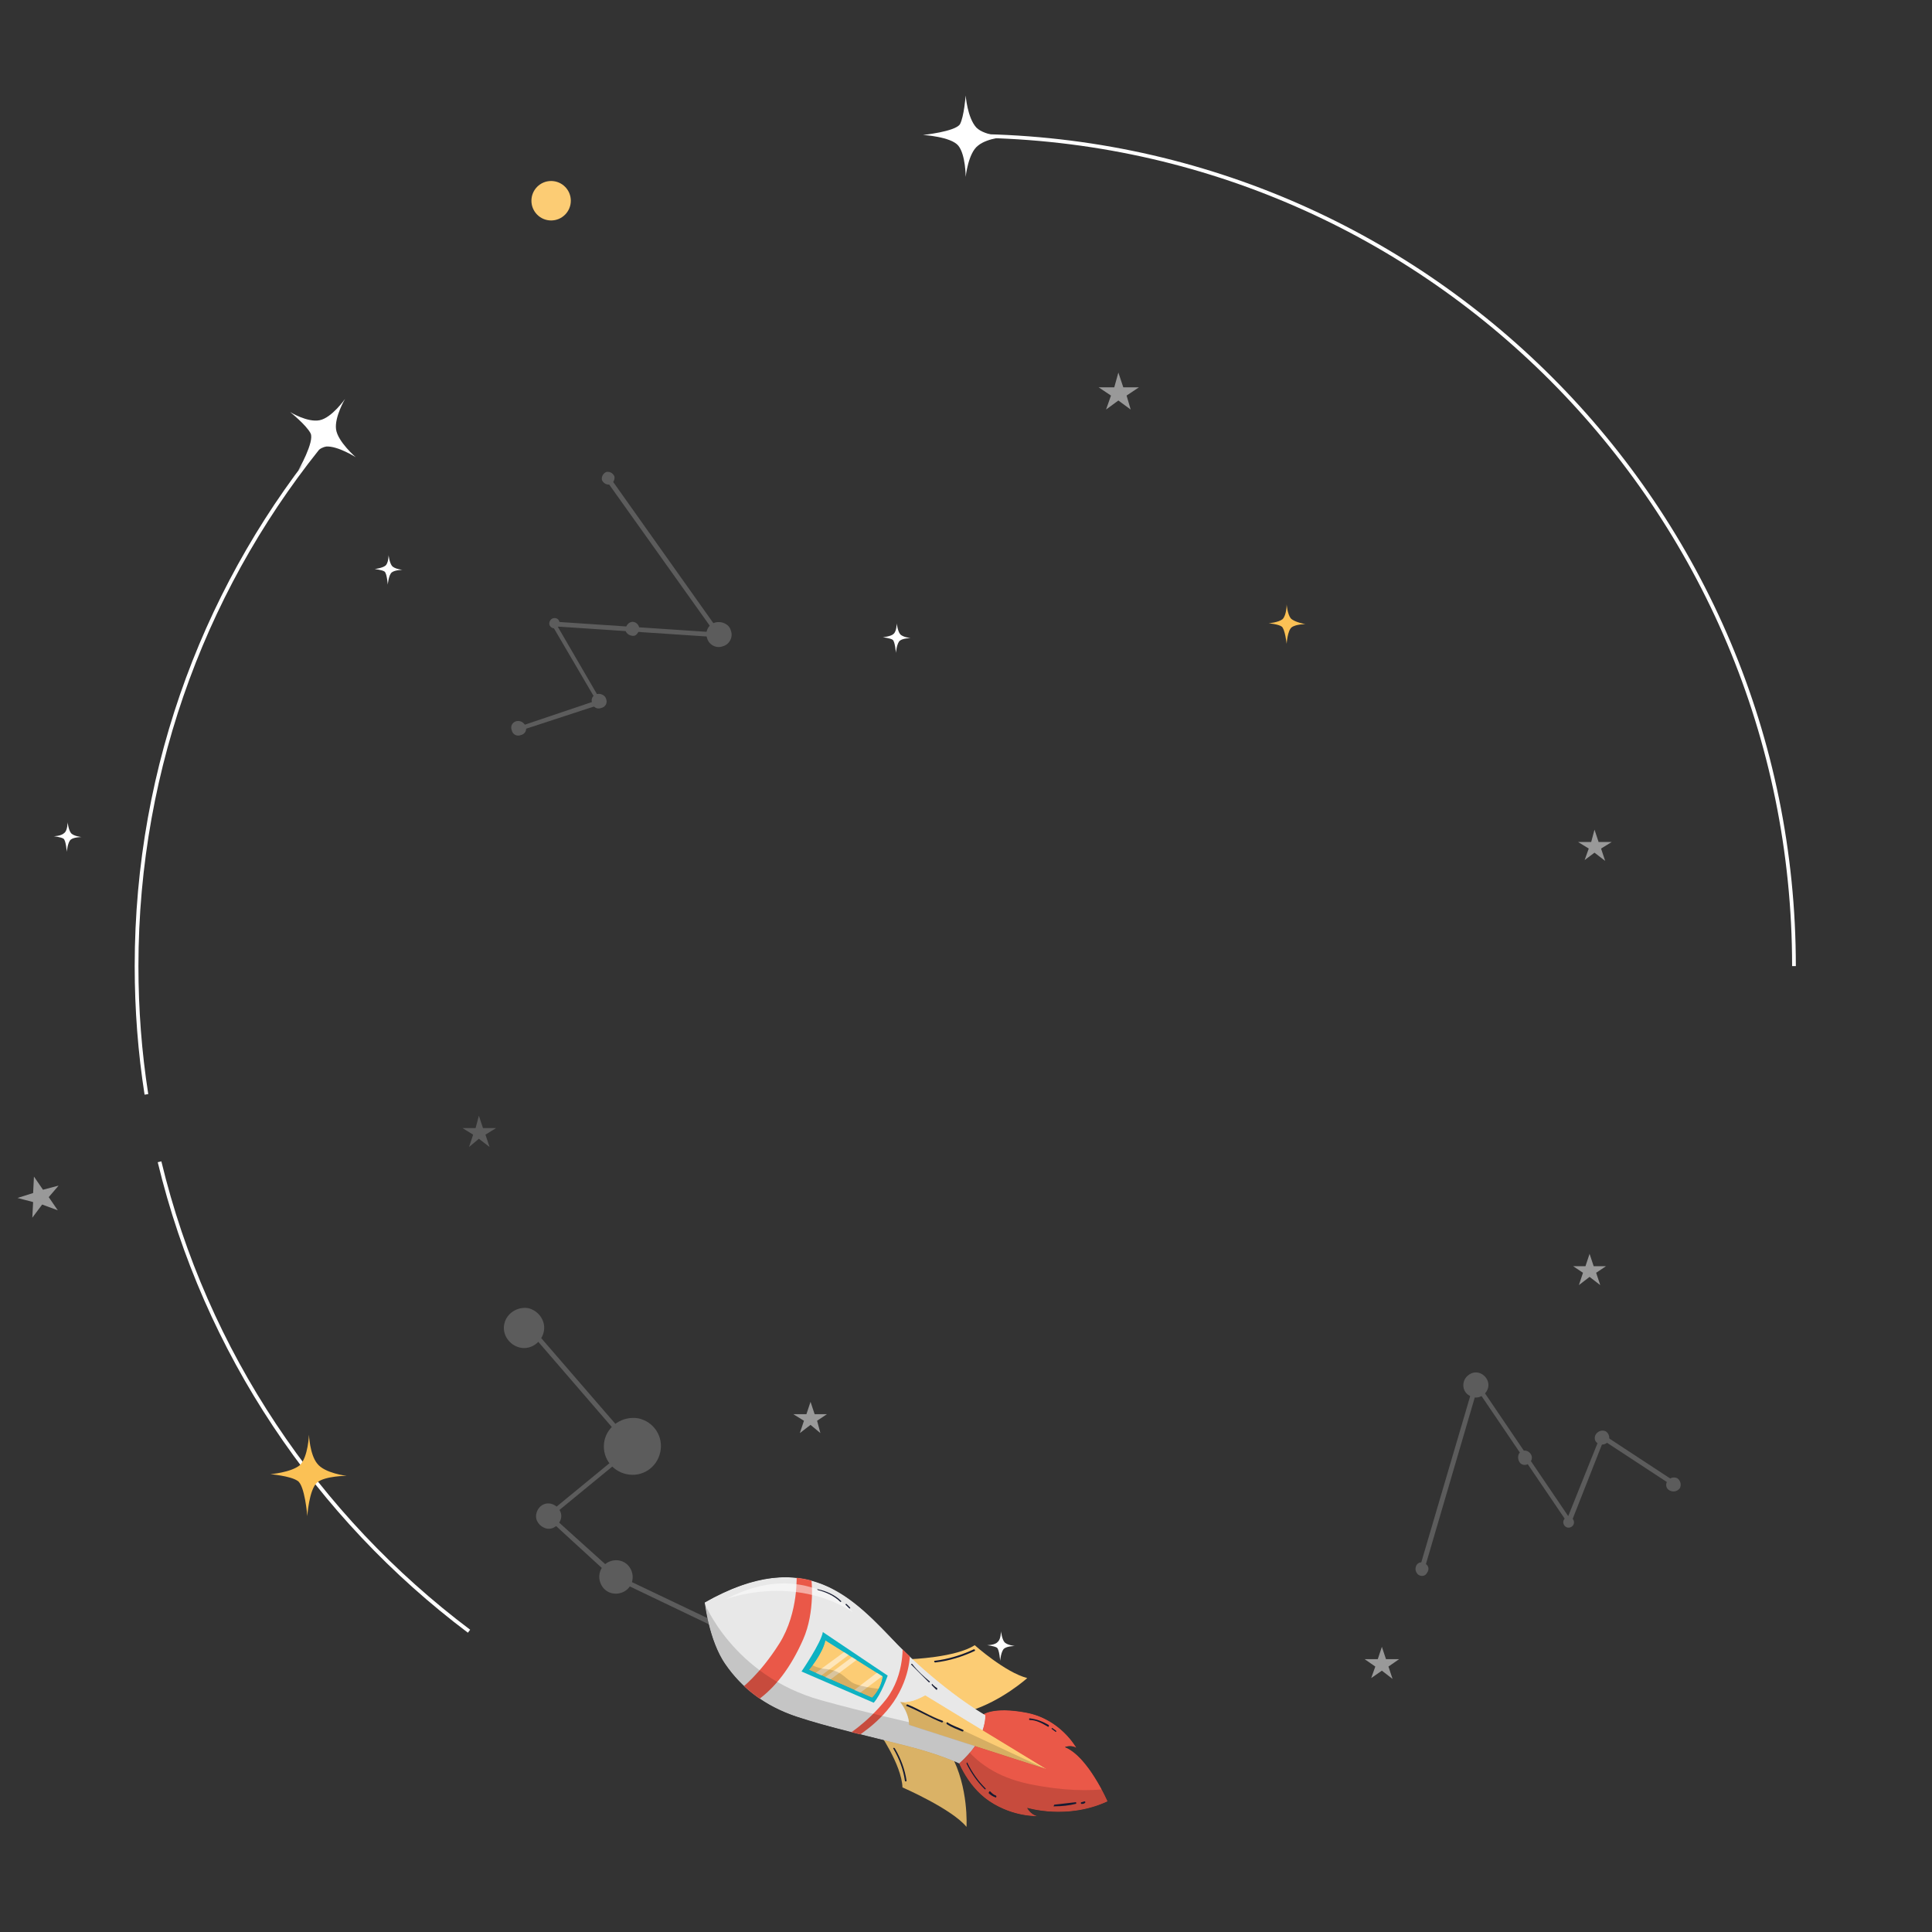 <svg width="5179" height="5179" viewBox="0 0 5179 5179" fill="none" xmlns="http://www.w3.org/2000/svg">
<rect x="0" y="0" width="5179" height="5179" fill="#333333" stroke="none"/>
<path d="M392.489 2933.62C374.884 2821.22 366.082 2706.63 366.082 2589.82C366.082 2047.69 559.731 1551.83 881.012 1166.17" stroke="white" stroke-width="10" stroke-miterlimit="10"/>
<path d="M1257.3 4372.7C850.202 4066.37 550.926 3625.61 427.695 3114.33" stroke="white" stroke-width="10" stroke-miterlimit="10"/>
<path d="M2586.44 363.986C3814.35 363.986 4809 1360.1 4809 2589.82" stroke="white" stroke-width="10" stroke-miterlimit="10"/>
<g opacity="0.2">
<path d="M2106.72 4452.04H2104.51L1649 4233.86C1649 4233.86 1649 4233.86 1646.8 4233.86L1466.35 4068.57C1464.15 4066.37 1464.15 4066.37 1464.15 4064.17C1464.15 4061.96 1464.15 4059.76 1466.35 4059.76L1686.41 3879.05L1420.14 3570.52C1417.94 3568.31 1417.94 3563.9 1420.14 3561.7C1422.34 3559.5 1426.74 3559.5 1428.94 3561.7L1699.61 3874.64C1699.61 3876.84 1701.81 3876.84 1701.81 3879.05C1701.81 3881.25 1701.81 3881.25 1699.61 3883.46L1479.56 4064.17L1655.6 4222.84L2108.92 4438.81C2111.12 4441.02 2113.32 4443.22 2111.12 4447.63C2111.12 4449.83 2108.92 4452.04 2106.72 4452.04Z" fill="white"/>
<path d="M1660 4183.17C1684.21 4187.58 1699.61 4211.82 1695.21 4236.06C1690.81 4260.31 1666.61 4275.73 1642.4 4271.32C1618.19 4266.92 1602.79 4242.68 1607.19 4218.43C1611.59 4194.19 1635.8 4178.76 1660 4183.17Z" fill="white"/>
<path d="M1477.36 4031.11C1494.96 4035.52 1508.17 4053.15 1503.76 4070.78C1499.36 4088.41 1481.76 4101.63 1464.15 4097.22C1446.55 4092.82 1433.35 4075.19 1437.75 4057.56C1442.15 4037.72 1459.75 4026.7 1477.36 4031.11Z" fill="white"/>
<path d="M1710.62 3801.91C1752.43 3810.73 1778.83 3850.4 1770.03 3892.27C1761.23 3934.14 1721.62 3960.59 1679.81 3951.77C1638 3942.96 1611.59 3903.29 1620.39 3861.42C1629.2 3821.75 1668.81 3795.3 1710.62 3801.91Z" fill="white"/>
<path d="M1415.74 3506.61C1444.35 3513.22 1464.16 3541.87 1457.55 3570.52C1450.95 3599.16 1422.34 3619 1393.74 3612.39C1365.13 3605.78 1345.33 3577.13 1351.93 3548.48C1358.53 3519.83 1387.14 3502.2 1415.74 3506.61Z" fill="white"/>
</g>
<g opacity="0.2">
<path d="M1391.54 1959.54C1389.34 1959.54 1387.14 1957.33 1384.94 1955.13C1384.94 1952.93 1384.94 1948.52 1389.34 1948.52L1598.39 1878L1479.56 1675.25C1477.36 1673.04 1477.36 1670.84 1479.56 1668.64C1481.76 1666.43 1481.76 1666.43 1486.16 1666.43L1915.27 1695.08L1624.8 1287.38C1622.6 1285.17 1622.6 1280.77 1627 1278.56C1629.2 1276.36 1633.6 1276.36 1635.8 1280.77L1932.88 1699.49C1935.08 1701.69 1935.08 1703.9 1932.88 1706.1C1930.67 1708.3 1930.67 1708.3 1926.27 1708.3L1494.97 1679.66L1611.59 1880.2C1611.59 1882.4 1611.59 1884.61 1611.59 1884.61C1611.59 1886.81 1609.39 1886.81 1607.19 1889.02L1391.54 1959.54Z" fill="white"/>
<path d="M1959.28 1690.67C1965.89 1708.3 1954.88 1728.14 1937.28 1732.55C1919.67 1739.16 1899.87 1728.14 1895.47 1710.51C1888.87 1692.88 1899.87 1673.04 1917.47 1668.64C1935.08 1664.23 1954.88 1673.04 1959.28 1690.67Z" fill="white"/>
<path d="M1499.37 1666.43C1501.57 1673.04 1497.17 1681.86 1490.56 1684.06C1483.96 1686.27 1475.16 1681.86 1472.96 1675.25C1470.76 1668.64 1475.16 1659.82 1481.76 1657.62C1488.36 1655.41 1497.17 1657.62 1499.37 1666.43Z" fill="white"/>
<path d="M1624.8 1873.59C1629.2 1884.61 1622.6 1895.63 1611.59 1897.83C1600.59 1902.24 1589.59 1895.63 1587.39 1884.61C1582.99 1873.59 1589.59 1862.57 1600.59 1860.37C1611.59 1858.16 1622.6 1864.77 1624.8 1873.59Z" fill="white"/>
<path d="M1646.8 1276.36C1649 1285.17 1644.6 1293.99 1635.8 1298.4C1627 1300.6 1618.2 1296.19 1613.8 1287.38C1611.59 1278.56 1616 1269.75 1624.8 1265.34C1633.6 1263.14 1642.4 1267.54 1646.8 1276.36Z" fill="white"/>
<path d="M1712.82 1679.66C1715.02 1688.47 1710.62 1699.49 1701.82 1703.9C1693.02 1706.1 1682.01 1701.69 1677.61 1692.88C1675.41 1684.06 1679.81 1673.04 1688.61 1668.64C1697.42 1664.23 1708.42 1668.64 1712.82 1679.66Z" fill="white"/>
<path d="M1409.14 1946.32C1413.54 1957.33 1406.94 1968.35 1395.94 1970.56C1384.94 1974.96 1373.93 1968.35 1371.73 1957.33C1367.33 1946.32 1373.93 1935.3 1384.94 1933.09C1395.94 1930.89 1404.74 1937.5 1409.14 1946.32Z" fill="white"/>
</g>
<g opacity="0.2">
<path d="M3812.15 4211.82C3809.95 4211.82 3809.95 4211.82 3812.15 4211.82C3807.75 4209.62 3805.55 4207.41 3805.55 4203.01L3950.78 3709.36C3950.78 3707.15 3952.98 3704.95 3955.18 3704.95C3957.39 3704.95 3959.59 3704.95 3961.79 3707.15L4203.85 4064.17L4289.67 3850.4C4289.67 3848.19 4291.87 3848.19 4294.07 3845.99C4296.27 3845.99 4298.47 3845.99 4298.47 3845.99L4489.92 3971.61C4492.12 3973.81 4494.32 3978.22 4492.12 3980.42C4489.92 3982.63 4485.52 3984.83 4483.32 3982.63L4298.47 3861.42L4212.65 4079.59C4212.65 4081.8 4210.45 4084 4208.25 4084C4206.05 4084 4203.85 4084 4201.65 4081.8L3959.59 3724.78L3818.75 4205.21C3816.55 4209.62 3814.35 4211.82 3812.15 4211.82Z" fill="white"/>
<path d="M3928.78 3693.93C3939.78 3678.5 3959.58 3674.09 3974.99 3685.11C3990.39 3696.13 3994.79 3715.97 3983.79 3731.39C3972.79 3746.82 3952.98 3751.23 3937.58 3740.21C3922.17 3731.39 3917.77 3709.36 3928.78 3693.93Z" fill="white"/>
<path d="M4192.84 4072.98C4197.24 4066.37 4206.04 4064.17 4212.65 4068.57C4219.25 4072.98 4221.45 4081.8 4217.05 4088.41C4212.65 4095.02 4203.84 4097.22 4197.24 4092.82C4190.64 4088.41 4188.44 4079.59 4192.84 4072.98Z" fill="white"/>
<path d="M4278.66 3843.79C4285.26 3834.97 4296.27 3832.77 4305.07 3837.18C4313.87 3843.79 4316.07 3854.81 4311.67 3863.62C4305.07 3872.44 4294.07 3874.64 4285.26 3870.23C4274.26 3865.82 4272.06 3852.6 4278.66 3843.79Z" fill="white"/>
<path d="M3796.74 4196.4C3801.14 4187.58 3812.15 4185.38 3820.95 4191.99C3829.75 4196.4 3831.95 4207.41 3825.35 4216.23C3820.95 4225.04 3809.95 4227.25 3801.14 4220.64C3794.54 4214.03 3792.34 4205.21 3796.74 4196.4Z" fill="white"/>
<path d="M4071.81 3896.68C4078.41 3887.86 4089.42 3885.66 4098.22 3892.27C4107.02 3898.88 4109.22 3909.9 4102.62 3918.72C4096.02 3927.53 4085.02 3929.74 4076.21 3923.12C4069.61 3916.51 4067.41 3905.49 4071.81 3896.68Z" fill="white"/>
<path d="M4470.11 3969.4C4476.71 3960.59 4487.72 3958.38 4496.52 3962.79C4505.32 3969.4 4507.52 3980.42 4503.12 3989.24C4496.52 3998.05 4485.52 4000.26 4476.71 3995.85C4465.71 3991.44 4463.51 3978.22 4470.11 3969.4Z" fill="white"/>
</g>
<g opacity="0.2">
<path d="M1283.71 2990.92L1294.71 3023.97H1329.92L1301.31 3041.6L1312.32 3074.66L1283.71 3052.62L1257.3 3074.66L1268.31 3041.6L1239.7 3023.97H1274.91L1283.71 2990.92Z" fill="white"/>
</g>
<g opacity="0.5">
<path d="M4261.06 3361.15L4272.06 3394.21H4305.07L4278.66 3411.84L4289.67 3444.9L4261.06 3422.86L4232.45 3444.9L4243.45 3411.84L4217.05 3394.21H4250.06L4261.06 3361.15Z" fill="white"/>
</g>
<g opacity="0.5">
<path d="M2172.74 3757.84L2183.74 3790.9H2216.75L2190.34 3808.53L2199.14 3841.58L2172.74 3819.55L2144.13 3841.58L2155.13 3808.53L2126.52 3790.9H2161.73L2172.74 3757.84Z" fill="white"/>
</g>
<g opacity="0.5">
<path d="M4274.26 2223.99L4285.26 2257.05H4320.47L4291.87 2274.68L4302.87 2307.74L4274.26 2285.7L4247.85 2305.53L4258.86 2274.68L4230.25 2257.05H4265.46L4274.26 2223.99Z" fill="white"/>
</g>
<g opacity="0.5">
<path d="M3704.32 4414.57L3715.32 4447.63H3750.53L3721.93 4467.46L3732.93 4500.52L3704.32 4478.48L3675.71 4498.32L3686.72 4467.46L3658.11 4447.63H3693.32L3704.32 4414.57Z" fill="white"/>
</g>
<g opacity="0.5">
<path d="M2997.94 998.681L3011.15 1038.35H3052.96L3019.95 1060.39L3030.95 1097.85L2997.94 1073.61L2964.93 1097.85L2978.14 1060.39L2945.13 1038.35H2986.94L2997.94 998.681Z" fill="white"/>
</g>
<g opacity="0.5">
<path d="M91.011 3154L115.217 3189.26L157.028 3178.24L130.621 3209.09L154.827 3244.35L113.017 3228.93L86.61 3264.19L88.811 3222.32L47 3211.3L88.811 3198.07L91.011 3154Z" fill="white"/>
</g>
<path d="M2588.64 256C2588.64 256 2584.24 313.299 2573.24 333.133C2560.03 352.967 2474.21 361.782 2474.21 361.782C2474.21 361.782 2549.03 366.19 2568.83 390.432C2588.64 414.674 2588.64 474.176 2588.64 474.176C2588.64 474.176 2595.24 410.266 2621.65 390.432C2648.05 368.394 2703.07 366.19 2703.07 366.19C2703.07 366.19 2641.45 366.19 2617.25 341.948C2593.04 315.503 2588.64 256 2588.64 256Z" fill="white"/>
<path d="M777.582 1104.46C777.582 1104.46 821.593 1139.72 832.596 1161.76C843.599 1183.8 799.588 1260.93 799.588 1260.93C799.588 1260.93 843.599 1201.43 874.406 1197.02C905.214 1194.82 953.626 1225.67 953.626 1225.67C953.626 1225.67 905.214 1183.8 900.813 1150.74C896.412 1117.69 925.019 1069.2 925.019 1069.2C925.019 1069.2 889.81 1119.89 856.802 1126.5C823.794 1133.11 777.582 1104.46 777.582 1104.46Z" fill="white"/>
<path d="M2645.85 4410.16C2645.85 4410.16 2665.66 4412.37 2672.26 4416.78C2678.86 4421.18 2681.06 4452.04 2681.06 4452.04C2681.06 4452.04 2683.26 4425.59 2692.06 4418.98C2700.87 4412.37 2720.67 4412.37 2720.67 4412.37C2720.67 4412.37 2698.66 4410.16 2692.06 4401.35C2685.46 4392.53 2683.26 4372.7 2683.26 4372.7C2683.26 4372.7 2683.26 4394.74 2674.46 4401.35C2667.86 4410.16 2645.85 4410.16 2645.85 4410.16Z" fill="white"/>
<path d="M1004.24 1525.39C1004.24 1525.39 1024.05 1527.59 1030.65 1532C1037.25 1536.41 1039.45 1567.26 1039.45 1567.26C1039.45 1567.26 1041.65 1540.82 1050.45 1534.2C1059.26 1527.59 1079.06 1527.59 1079.06 1527.59C1079.06 1527.59 1057.06 1525.39 1050.45 1516.57C1043.85 1507.76 1041.65 1487.92 1041.65 1487.92C1041.65 1487.92 1041.65 1509.96 1032.85 1516.57C1024.05 1523.19 1004.24 1525.39 1004.24 1525.39Z" fill="white"/>
<path d="M143.824 2241.62C143.824 2241.62 163.629 2243.83 170.231 2248.24C176.833 2252.64 179.033 2283.5 179.033 2283.5C179.033 2283.5 181.234 2257.05 190.036 2250.44C198.838 2243.83 218.643 2243.83 218.643 2243.83C218.643 2243.83 196.637 2241.62 190.036 2232.81C183.434 2223.99 181.234 2204.16 181.234 2204.16C181.234 2204.16 181.234 2226.2 172.431 2232.81C163.629 2241.62 143.824 2241.62 143.824 2241.62Z" fill="white"/>
<path d="M2366.38 1708.3C2366.38 1708.3 2386.19 1710.51 2392.79 1714.92C2399.39 1719.32 2401.59 1750.18 2401.59 1750.18C2401.59 1750.18 2403.79 1723.73 2412.59 1717.12C2421.4 1710.51 2441.2 1710.51 2441.2 1710.51C2441.2 1710.51 2419.2 1708.3 2412.59 1699.49C2405.99 1690.67 2403.79 1670.84 2403.79 1670.84C2403.79 1670.84 2403.79 1692.88 2394.99 1699.49C2388.39 1706.1 2366.38 1708.3 2366.38 1708.3Z" fill="white"/>
<path d="M3400.64 1670.84C3400.64 1670.84 3427.05 1673.04 3435.85 1679.66C3444.66 1686.27 3449.06 1725.93 3449.06 1725.93C3449.06 1725.93 3451.26 1690.67 3462.26 1681.86C3473.26 1673.04 3499.67 1673.04 3499.67 1673.04C3499.67 1673.04 3471.06 1668.64 3460.06 1657.62C3451.26 1646.6 3449.06 1620.15 3449.06 1620.15C3449.06 1620.15 3449.06 1648.8 3438.05 1659.82C3427.05 1668.64 3400.64 1670.84 3400.64 1670.84Z" fill="#FBC155"/>
<path d="M724.77 3951.77C724.77 3951.77 777.583 3956.18 797.388 3969.4C817.193 3980.42 823.794 4064.17 823.794 4064.17C823.794 4064.17 828.196 3993.65 850.201 3973.81C872.207 3956.18 929.421 3956.18 929.421 3956.18C929.421 3956.18 870.006 3949.57 850.201 3923.12C830.396 3898.88 828.196 3845.99 828.196 3845.99C828.196 3845.99 825.995 3905.49 803.99 3927.53C779.783 3947.37 724.77 3951.77 724.77 3951.77Z" fill="#FBC155"/>
<path d="M1477.36 590.978C1506.53 590.978 1530.17 567.297 1530.17 538.086C1530.17 508.875 1506.53 485.195 1477.36 485.195C1448.19 485.195 1424.55 508.875 1424.55 538.086C1424.55 567.297 1448.19 590.978 1477.36 590.978Z" fill="#FCCC74"/>
<mask id="mask0_145_467" style="mask-type:luminance" maskUnits="userSpaceOnUse" x="2562" y="4584" width="408" height="285">
<path d="M2562.23 4705.47C2562.23 4705.47 2586.44 4784.81 2652.46 4828.89C2718.47 4872.96 2784.49 4868.55 2784.49 4868.55C2784.49 4868.55 2766.89 4868.55 2753.68 4846.52C2753.68 4846.52 2861.51 4879.57 2969.34 4828.89C2969.34 4828.89 2916.52 4707.68 2854.91 4683.44C2854.91 4683.44 2870.31 4676.82 2885.72 4685.64C2885.72 4685.64 2843.91 4608.51 2751.48 4590.88C2659.06 4573.25 2632.65 4597.49 2632.65 4597.49L2562.23 4705.47Z" fill="white"/>
</mask>
<g mask="url(#mask0_145_467)">
<path d="M2562.23 4705.47C2562.23 4705.47 2586.44 4784.81 2652.46 4828.89C2718.47 4872.96 2784.49 4868.55 2784.49 4868.55C2784.49 4868.55 2766.89 4868.55 2753.68 4846.52C2753.68 4846.52 2861.51 4879.57 2969.34 4828.89C2969.34 4828.89 2916.52 4707.68 2854.91 4683.44C2854.91 4683.44 2870.31 4676.82 2885.72 4685.64C2885.72 4685.64 2843.91 4608.51 2751.48 4590.88C2659.06 4573.25 2632.65 4597.49 2632.65 4597.49L2562.23 4705.47Z" fill="#EA5848"/>
</g>
<mask id="mask1_145_467" style="mask-type:luminance" maskUnits="userSpaceOnUse" x="2562" y="4584" width="408" height="285">
<path d="M2562.23 4705.47C2562.23 4705.47 2586.44 4784.81 2652.46 4828.89C2718.47 4872.96 2784.49 4868.55 2784.49 4868.55C2784.49 4868.55 2766.89 4868.55 2753.68 4846.52C2753.68 4846.52 2861.51 4879.57 2969.34 4828.89C2969.34 4828.89 2916.52 4707.68 2854.91 4683.44C2854.91 4683.44 2870.31 4676.82 2885.72 4685.64C2885.72 4685.64 2843.91 4608.51 2751.48 4590.88C2659.06 4573.25 2632.65 4597.49 2632.65 4597.49L2562.23 4705.47Z" fill="white"/>
</mask>
<g mask="url(#mask1_145_467)">
<g opacity="0.15">
<path d="M2551.23 4612.91C2551.23 4612.91 2577.64 4745.14 2760.28 4782.61C2942.93 4820.07 3035.35 4780.4 3035.35 4780.4C3035.35 4780.4 2971.54 4919.24 2731.68 4886.18C2491.82 4850.92 2551.23 4612.91 2551.23 4612.91Z" fill="black"/>
</g>
</g>
<path d="M2353.18 4639.36C2353.18 4639.36 2417 4729.71 2419.2 4791.42C2419.2 4791.42 2551.23 4848.72 2590.84 4897.2C2590.84 4897.2 2597.44 4791.42 2549.03 4703.27L2353.18 4639.36Z" fill="#DAB266"/>
<path d="M2441.2 4447.63C2441.2 4447.63 2562.23 4443.22 2612.85 4410.16C2612.85 4410.16 2694.27 4482.89 2753.68 4498.32C2753.68 4498.32 2685.46 4560.02 2599.64 4586.47L2441.2 4447.63Z" fill="#FCCC74"/>
<mask id="mask2_145_467" style="mask-type:luminance" maskUnits="userSpaceOnUse" x="1888" y="4227" width="754" height="501">
<path d="M1888.86 4295.57C1888.86 4295.57 1899.87 4396.94 1943.88 4460.85C1987.89 4524.76 2049.5 4573.24 2135.33 4601.89C2221.15 4630.54 2331.17 4654.79 2425.8 4679.03C2522.62 4703.27 2571.03 4727.51 2571.03 4727.51C2571.03 4727.51 2612.85 4692.25 2628.25 4654.79C2643.65 4617.32 2641.45 4597.49 2641.45 4597.49C2641.45 4597.49 2529.22 4533.58 2405.99 4407.96C2289.36 4286.75 2163.93 4139.1 1888.86 4295.57Z" fill="white"/>
</mask>
<g mask="url(#mask2_145_467)">
<path d="M1888.86 4295.57C1888.86 4295.57 1899.87 4396.94 1943.88 4460.85C1987.89 4524.76 2049.5 4573.24 2135.33 4601.89C2221.15 4630.54 2331.17 4654.79 2425.8 4679.03C2522.62 4703.27 2571.03 4727.51 2571.03 4727.51C2571.03 4727.51 2612.85 4692.25 2628.25 4654.79C2643.65 4617.32 2641.45 4597.49 2641.45 4597.49C2641.45 4597.49 2529.22 4533.58 2405.99 4407.96C2289.36 4286.75 2163.93 4139.1 1888.86 4295.57Z" fill="#E8E8E8"/>
</g>
<mask id="mask3_145_467" style="mask-type:luminance" maskUnits="userSpaceOnUse" x="1888" y="4227" width="754" height="501">
<path d="M1888.86 4295.57C1888.86 4295.57 1899.87 4396.94 1943.88 4460.85C1987.89 4524.76 2049.5 4573.24 2135.33 4601.89C2221.15 4630.54 2331.17 4654.79 2425.8 4679.03C2522.62 4703.27 2571.03 4727.51 2571.03 4727.51C2571.03 4727.51 2612.85 4692.25 2628.25 4654.79C2643.65 4617.32 2641.45 4597.49 2641.45 4597.49C2641.45 4597.49 2529.22 4533.58 2405.99 4407.96C2289.36 4286.75 2163.93 4139.1 1888.86 4295.57Z" fill="white"/>
</mask>
<g mask="url(#mask3_145_467)">
<path d="M1985.69 4526.97C1985.69 4526.97 2036.3 4489.5 2089.11 4405.76C2141.93 4322.01 2135.33 4218.43 2135.33 4218.43L2174.94 4231.66C2174.94 4231.66 2185.94 4319.81 2152.93 4394.74C2119.92 4469.67 2078.11 4524.76 2027.5 4560.02L1985.69 4526.97Z" fill="#EA5848"/>
<path d="M2265.16 4654.79C2265.16 4654.79 2322.37 4621.73 2375.19 4555.61C2428 4487.3 2419.2 4401.35 2419.2 4401.35L2439 4418.98C2439 4418.98 2445.61 4478.48 2403.79 4549C2361.98 4619.53 2287.17 4661.4 2287.17 4661.4L2265.16 4654.79Z" fill="#EA5848"/>
<g opacity="0.15">
<path d="M1855.86 4242.67L1886.66 4293.36C1886.66 4293.36 1963.68 4491.7 2201.34 4557.82C2439 4623.93 2639.25 4652.58 2718.47 4701.07L2597.44 4824.48C2597.44 4824.48 2463.21 4705.47 2258.56 4674.62C2056.11 4645.97 1838.25 4535.78 1855.86 4242.67Z" fill="black"/>
</g>
</g>
<path d="M2148.53 4480.69C2148.53 4480.69 2201.34 4403.55 2205.74 4374.9L2379.59 4491.7C2379.59 4491.7 2361.98 4542.39 2342.18 4564.43L2148.53 4480.69Z" fill="#0EB2C2"/>
<mask id="mask4_145_467" style="mask-type:luminance" maskUnits="userSpaceOnUse" x="2168" y="4396" width="199" height="156">
<path d="M2168.33 4476.28C2168.33 4476.28 2205.74 4432.2 2212.34 4396.94L2366.38 4493.91C2366.38 4493.91 2364.18 4524.76 2337.77 4551.21L2168.33 4476.28Z" fill="white"/>
</mask>
<g mask="url(#mask4_145_467)">
<path d="M2168.33 4476.28C2168.33 4476.28 2205.74 4432.2 2212.34 4396.94L2366.38 4493.91C2366.38 4493.91 2364.18 4524.76 2337.77 4551.21L2168.33 4476.28Z" fill="#FCCC74"/>
</g>
<mask id="mask5_145_467" style="mask-type:luminance" maskUnits="userSpaceOnUse" x="2168" y="4396" width="199" height="156">
<path d="M2168.33 4476.28C2168.33 4476.28 2205.74 4432.2 2212.34 4396.94L2366.38 4493.91C2366.38 4493.91 2364.18 4524.76 2337.77 4551.21L2168.33 4476.28Z" fill="white"/>
</mask>
<g mask="url(#mask5_145_467)">
<g opacity="0.5">
<path d="M2161.73 4502.72L2293.76 4405.76L2306.97 4412.37L2174.93 4511.54L2161.73 4502.72Z" fill="white"/>
</g>
<g opacity="0.5">
<path d="M2188.14 4513.74L2317.97 4416.78L2331.17 4423.39L2199.14 4522.56L2188.14 4513.74Z" fill="white"/>
</g>
<g opacity="0.5">
<path d="M2254.15 4557.82L2383.98 4458.65L2399.39 4467.46L2267.36 4566.63L2254.15 4557.82Z" fill="white"/>
</g>
</g>
<mask id="mask6_145_467" style="mask-type:luminance" maskUnits="userSpaceOnUse" x="2168" y="4396" width="199" height="156">
<path d="M2168.33 4476.28C2168.33 4476.28 2205.74 4432.2 2212.34 4396.94L2366.38 4493.91C2366.38 4493.91 2364.18 4524.76 2337.77 4551.21L2168.33 4476.28Z" fill="white"/>
</mask>
<g mask="url(#mask6_145_467)">
<g opacity="0.15">
<path d="M2157.33 4447.63C2157.33 4447.63 2177.13 4471.87 2214.54 4474.07C2251.95 4478.48 2258.55 4491.7 2282.76 4509.33C2306.97 4524.76 2377.38 4529.17 2377.38 4529.17L2337.77 4573.24L2130.92 4489.5L2157.33 4447.63Z" fill="black"/>
</g>
</g>
<mask id="mask7_145_467" style="mask-type:luminance" maskUnits="userSpaceOnUse" x="2412" y="4544" width="395" height="199">
<path d="M2412.59 4562.23C2412.59 4562.23 2436.8 4590.88 2436.8 4623.93L2806.49 4742.94L2480.81 4544.6C2480.81 4542.39 2447.8 4566.63 2412.59 4562.23Z" fill="white"/>
</mask>
<g mask="url(#mask7_145_467)">
<path d="M2412.59 4562.23C2412.59 4562.23 2436.8 4590.88 2436.8 4623.93L2806.49 4742.94L2480.81 4544.6C2480.81 4542.39 2447.8 4566.63 2412.59 4562.23Z" fill="#FCCC74"/>
</g>
<mask id="mask8_145_467" style="mask-type:luminance" maskUnits="userSpaceOnUse" x="2412" y="4544" width="395" height="199">
<path d="M2412.59 4562.23C2412.59 4562.23 2436.8 4590.88 2436.8 4623.93L2806.49 4742.94L2480.81 4544.6C2480.81 4542.39 2447.8 4566.63 2412.59 4562.23Z" fill="white"/>
</mask>
<g mask="url(#mask8_145_467)">
<g opacity="0.15">
<path d="M2403.79 4555.61L2824.1 4751.75L2410.39 4634.95L2403.79 4555.61Z" fill="black"/>
</g>
</g>
<g opacity="0.5">
<path d="M1946.08 4286.75C1946.08 4286.75 2124.32 4218.43 2287.16 4322.01C2287.16 4322.01 2157.33 4174.36 1946.08 4286.75Z" fill="white"/>
</g>
<path d="M2507.22 4456.44C2544.63 4452.04 2579.84 4441.02 2612.84 4425.59C2615.04 4423.39 2612.84 4421.18 2610.64 4421.18C2577.64 4436.61 2542.43 4447.63 2505.02 4452.04C2502.82 4454.24 2505.02 4456.44 2507.22 4456.44Z" fill="#161B32"/>
<path d="M2394.99 4687.84C2410.39 4714.29 2421.4 4742.94 2425.8 4773.79C2425.8 4775.99 2430.2 4775.99 2430.2 4773.79C2425.8 4742.94 2414.8 4714.29 2399.39 4687.84C2397.19 4683.44 2392.79 4685.64 2394.99 4687.84Z" fill="#161B32"/>
<path d="M2430.2 4573.24C2463.21 4586.47 2491.82 4604.1 2524.82 4617.32C2527.02 4617.32 2529.23 4615.12 2527.02 4612.91C2494.02 4601.89 2465.41 4582.06 2432.4 4568.84C2430.2 4568.84 2428 4573.24 2430.2 4573.24Z" fill="#161B32"/>
<path d="M2538.02 4621.73C2551.23 4630.54 2564.43 4634.95 2579.84 4641.56C2582.04 4641.56 2584.24 4639.36 2582.04 4637.16C2568.83 4630.54 2553.43 4626.14 2540.23 4617.32C2538.02 4615.12 2535.82 4619.53 2538.02 4621.73Z" fill="#161B32"/>
<path d="M2590.84 4727.51C2604.04 4753.96 2619.45 4775.99 2639.25 4795.83C2641.45 4798.03 2643.65 4795.83 2641.45 4793.63C2621.65 4773.79 2606.24 4751.75 2593.04 4725.31C2593.04 4723.1 2590.84 4725.31 2590.84 4727.51Z" fill="#161B32"/>
<path d="M2650.25 4806.85C2654.66 4811.26 2661.26 4815.66 2667.86 4817.87C2670.06 4820.07 2672.26 4815.66 2670.06 4813.46C2663.46 4811.26 2659.06 4806.85 2654.65 4802.44C2652.45 4800.24 2650.25 4804.64 2650.25 4806.85Z" fill="#161B32"/>
<path d="M2826.3 4842.11C2846.1 4842.11 2865.91 4839.9 2883.51 4835.5C2885.71 4835.5 2885.71 4831.09 2883.51 4831.09C2863.71 4833.29 2846.1 4835.5 2826.3 4837.7C2824.1 4839.9 2824.1 4844.31 2826.3 4842.11Z" fill="#161B32"/>
<path d="M2898.92 4835.5C2903.32 4835.5 2905.52 4835.5 2907.72 4833.29C2909.92 4833.29 2909.92 4828.89 2907.72 4828.89C2905.52 4828.89 2901.12 4831.09 2898.92 4831.09C2896.72 4831.09 2896.72 4835.5 2898.92 4835.5Z" fill="#161B32"/>
<path d="M2760.28 4610.71C2777.89 4610.71 2793.29 4619.52 2808.7 4628.34C2810.9 4630.54 2813.1 4626.14 2810.9 4623.93C2795.49 4615.12 2780.09 4608.51 2760.28 4606.3C2758.08 4606.3 2758.08 4610.71 2760.28 4610.71Z" fill="#161B32"/>
<path d="M2819.7 4634.95C2821.9 4637.16 2826.3 4639.36 2828.5 4641.56C2830.7 4643.77 2832.9 4641.56 2830.7 4639.36C2828.5 4637.16 2824.1 4634.95 2821.9 4632.75C2819.7 4630.54 2817.5 4634.95 2819.7 4634.95Z" fill="#161B32"/>
<path d="M2443.4 4463.05C2458.81 4478.48 2474.21 4493.91 2489.62 4509.33C2491.82 4511.54 2494.02 4507.13 2491.82 4507.13C2476.41 4493.91 2458.81 4478.48 2445.6 4460.85C2443.4 4458.65 2441.2 4460.85 2443.4 4463.05Z" fill="#161B32"/>
<path d="M2498.42 4518.15C2502.82 4522.56 2505.02 4524.76 2509.42 4529.17C2511.62 4531.37 2513.82 4526.97 2511.62 4524.76C2507.22 4522.56 2502.82 4518.15 2500.62 4515.95C2498.42 4511.54 2496.21 4515.95 2498.42 4518.15Z" fill="#161B32"/>
<path d="M2192.54 4262.51C2212.35 4266.92 2236.55 4277.94 2251.96 4293.36C2254.16 4295.57 2256.36 4293.36 2254.16 4291.16C2238.75 4275.73 2214.55 4264.71 2192.54 4260.31C2190.34 4258.1 2190.34 4260.31 2192.54 4262.51Z" fill="#161B32"/>
<path d="M2267.36 4302.18C2269.56 4304.38 2273.96 4308.79 2276.16 4310.99C2278.36 4313.2 2280.56 4310.99 2278.36 4308.79C2276.16 4306.59 2271.76 4302.18 2269.56 4299.97C2267.36 4297.77 2265.16 4302.18 2267.36 4302.18Z" fill="#161B32"/>
</svg>
